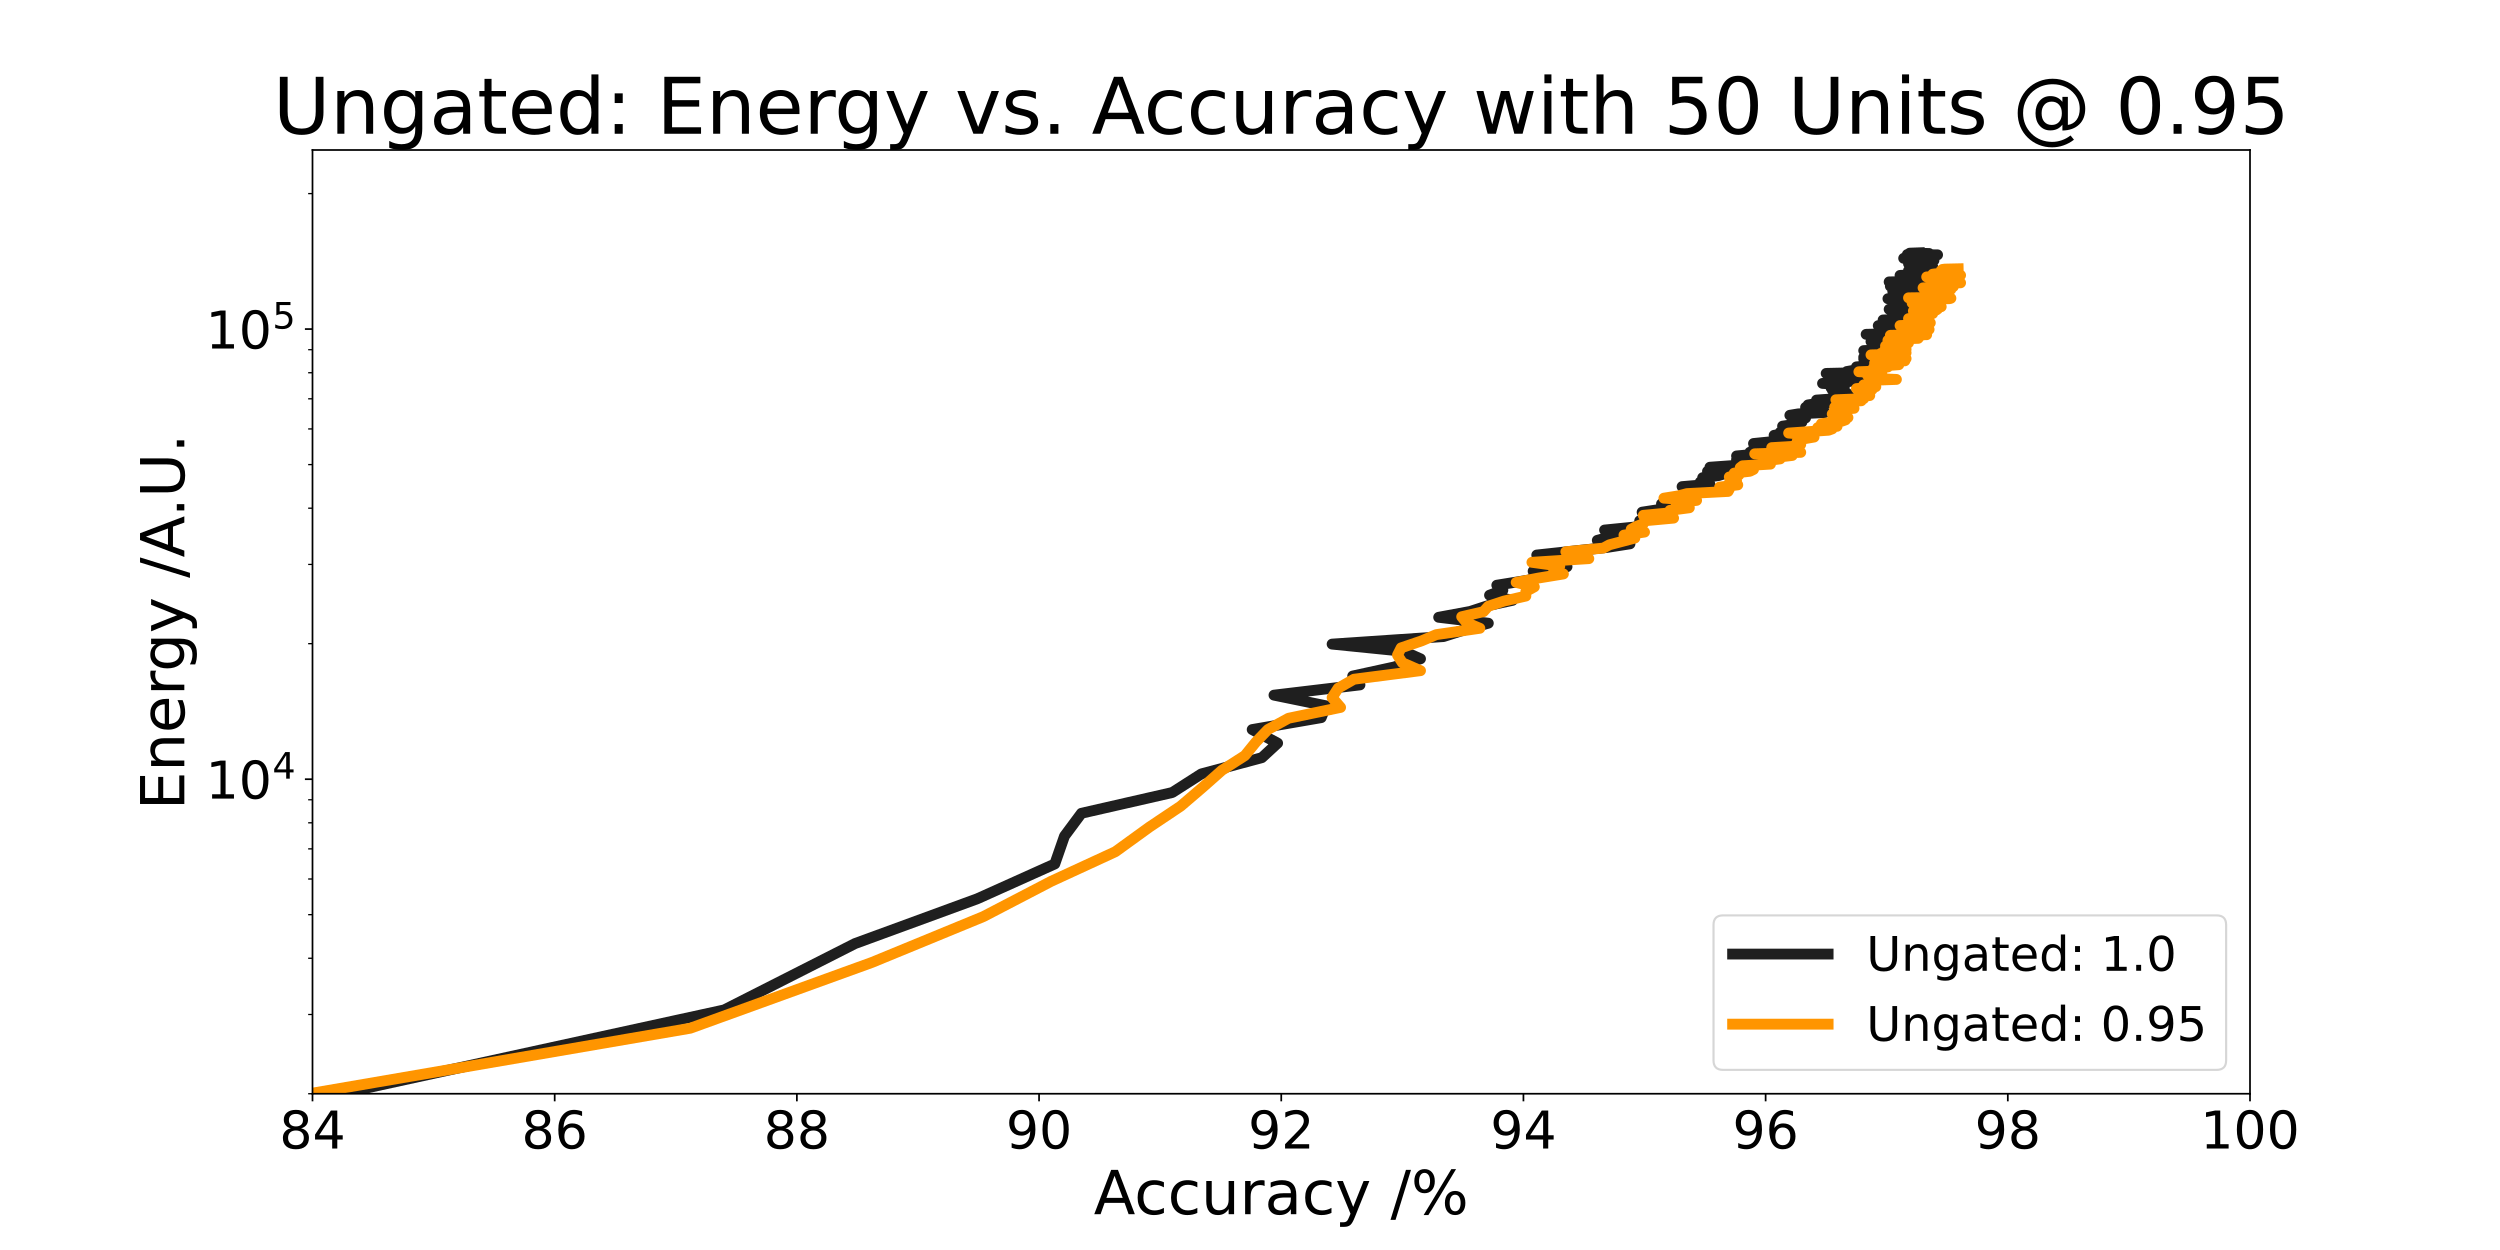 <?xml version="1.0" encoding="utf-8" standalone="no"?>
<!DOCTYPE svg PUBLIC "-//W3C//DTD SVG 1.1//EN"
  "http://www.w3.org/Graphics/SVG/1.1/DTD/svg11.dtd">
<!-- Created with matplotlib (https://matplotlib.org/) -->
<svg height="576pt" version="1.1" viewBox="0 0 1152 576" width="1152pt" xmlns="http://www.w3.org/2000/svg" xmlns:xlink="http://www.w3.org/1999/xlink">
 <defs>
  <style type="text/css">*{stroke-linecap:butt;stroke-linejoin:round;}</style>
 </defs>
 <g id="figure_1">
  <g id="patch_1">
   <path d="M 0 576 
L 1152 576 
L 1152 0 
L 0 0 
z
" style="fill:#ffffff;"/>
  </g>
  <g id="axes_1">
   <g id="patch_2">
    <path d="M 144 504 
L 1036.8 504 
L 1036.8 69.12 
L 144 69.12 
z
" style="fill:#ffffff;"/>
   </g>
   <g id="matplotlib.axis_1">
    <g id="xtick_1">
     <g id="line2d_1">
      <defs>
       <path d="M 0 0 
L 0 3.5 
" id="m93491f1453" style="stroke:#000000;stroke-width:0.8;"/>
      </defs>
      <g>
       <use style="stroke:#000000;stroke-width:0.8;" x="144" xlink:href="#m93491f1453" y="504"/>
      </g>
     </g>
     <g id="text_1">
      <!-- 84 -->
      <g transform="translate(128.73 529.236)scale(0.24 -0.24)">
       <defs>
        <path d="M 31.781 34.625 
Q 24.75 34.625 20.719 30.859 
Q 16.703 27.094 16.703 20.516 
Q 16.703 13.922 20.719 10.156 
Q 24.75 6.391 31.781 6.391 
Q 38.812 6.391 42.859 10.172 
Q 46.922 13.969 46.922 20.516 
Q 46.922 27.094 42.891 30.859 
Q 38.875 34.625 31.781 34.625 
z
M 21.922 38.812 
Q 15.578 40.375 12.031 44.719 
Q 8.5 49.078 8.5 55.328 
Q 8.5 64.062 14.719 69.141 
Q 20.953 74.219 31.781 74.219 
Q 42.672 74.219 48.875 69.141 
Q 55.078 64.062 55.078 55.328 
Q 55.078 49.078 51.531 44.719 
Q 48 40.375 41.703 38.812 
Q 48.828 37.156 52.797 32.312 
Q 56.781 27.484 56.781 20.516 
Q 56.781 9.906 50.312 4.234 
Q 43.844 -1.422 31.781 -1.422 
Q 19.734 -1.422 13.25 4.234 
Q 6.781 9.906 6.781 20.516 
Q 6.781 27.484 10.781 32.312 
Q 14.797 37.156 21.922 38.812 
z
M 18.312 54.391 
Q 18.312 48.734 21.844 45.562 
Q 25.391 42.391 31.781 42.391 
Q 38.141 42.391 41.719 45.562 
Q 45.312 48.734 45.312 54.391 
Q 45.312 60.062 41.719 63.234 
Q 38.141 66.406 31.781 66.406 
Q 25.391 66.406 21.844 63.234 
Q 18.312 60.062 18.312 54.391 
z
" id="DejaVuSans-56"/>
        <path d="M 37.797 64.312 
L 12.891 25.391 
L 37.797 25.391 
z
M 35.203 72.906 
L 47.609 72.906 
L 47.609 25.391 
L 58.016 25.391 
L 58.016 17.188 
L 47.609 17.188 
L 47.609 0 
L 37.797 0 
L 37.797 17.188 
L 4.891 17.188 
L 4.891 26.703 
z
" id="DejaVuSans-52"/>
       </defs>
       <use xlink:href="#DejaVuSans-56"/>
       <use x="63.623" xlink:href="#DejaVuSans-52"/>
      </g>
     </g>
    </g>
    <g id="xtick_2">
     <g id="line2d_2">
      <g>
       <use style="stroke:#000000;stroke-width:0.8;" x="255.6" xlink:href="#m93491f1453" y="504"/>
      </g>
     </g>
     <g id="text_2">
      <!-- 86 -->
      <g transform="translate(240.33 529.236)scale(0.24 -0.24)">
       <defs>
        <path d="M 33.016 40.375 
Q 26.375 40.375 22.484 35.828 
Q 18.609 31.297 18.609 23.391 
Q 18.609 15.531 22.484 10.953 
Q 26.375 6.391 33.016 6.391 
Q 39.656 6.391 43.531 10.953 
Q 47.406 15.531 47.406 23.391 
Q 47.406 31.297 43.531 35.828 
Q 39.656 40.375 33.016 40.375 
z
M 52.594 71.297 
L 52.594 62.312 
Q 48.875 64.062 45.094 64.984 
Q 41.312 65.922 37.594 65.922 
Q 27.828 65.922 22.672 59.328 
Q 17.531 52.734 16.797 39.406 
Q 19.672 43.656 24.016 45.922 
Q 28.375 48.188 33.594 48.188 
Q 44.578 48.188 50.953 41.516 
Q 57.328 34.859 57.328 23.391 
Q 57.328 12.156 50.688 5.359 
Q 44.047 -1.422 33.016 -1.422 
Q 20.359 -1.422 13.672 8.266 
Q 6.984 17.969 6.984 36.375 
Q 6.984 53.656 15.188 63.938 
Q 23.391 74.219 37.203 74.219 
Q 40.922 74.219 44.703 73.484 
Q 48.484 72.75 52.594 71.297 
z
" id="DejaVuSans-54"/>
       </defs>
       <use xlink:href="#DejaVuSans-56"/>
       <use x="63.623" xlink:href="#DejaVuSans-54"/>
      </g>
     </g>
    </g>
    <g id="xtick_3">
     <g id="line2d_3">
      <g>
       <use style="stroke:#000000;stroke-width:0.8;" x="367.2" xlink:href="#m93491f1453" y="504"/>
      </g>
     </g>
     <g id="text_3">
      <!-- 88 -->
      <g transform="translate(351.93 529.236)scale(0.24 -0.24)">
       <use xlink:href="#DejaVuSans-56"/>
       <use x="63.623" xlink:href="#DejaVuSans-56"/>
      </g>
     </g>
    </g>
    <g id="xtick_4">
     <g id="line2d_4">
      <g>
       <use style="stroke:#000000;stroke-width:0.8;" x="478.8" xlink:href="#m93491f1453" y="504"/>
      </g>
     </g>
     <g id="text_4">
      <!-- 90 -->
      <g transform="translate(463.53 529.236)scale(0.24 -0.24)">
       <defs>
        <path d="M 10.984 1.516 
L 10.984 10.5 
Q 14.703 8.734 18.5 7.812 
Q 22.312 6.891 25.984 6.891 
Q 35.75 6.891 40.891 13.453 
Q 46.047 20.016 46.781 33.406 
Q 43.953 29.203 39.594 26.953 
Q 35.25 24.703 29.984 24.703 
Q 19.047 24.703 12.672 31.312 
Q 6.297 37.938 6.297 49.422 
Q 6.297 60.641 12.938 67.422 
Q 19.578 74.219 30.609 74.219 
Q 43.266 74.219 49.922 64.516 
Q 56.594 54.828 56.594 36.375 
Q 56.594 19.141 48.406 8.859 
Q 40.234 -1.422 26.422 -1.422 
Q 22.703 -1.422 18.891 -0.688 
Q 15.094 0.047 10.984 1.516 
z
M 30.609 32.422 
Q 37.25 32.422 41.125 36.953 
Q 45.016 41.5 45.016 49.422 
Q 45.016 57.281 41.125 61.844 
Q 37.25 66.406 30.609 66.406 
Q 23.969 66.406 20.094 61.844 
Q 16.219 57.281 16.219 49.422 
Q 16.219 41.5 20.094 36.953 
Q 23.969 32.422 30.609 32.422 
z
" id="DejaVuSans-57"/>
        <path d="M 31.781 66.406 
Q 24.172 66.406 20.328 58.906 
Q 16.5 51.422 16.5 36.375 
Q 16.5 21.391 20.328 13.891 
Q 24.172 6.391 31.781 6.391 
Q 39.453 6.391 43.281 13.891 
Q 47.125 21.391 47.125 36.375 
Q 47.125 51.422 43.281 58.906 
Q 39.453 66.406 31.781 66.406 
z
M 31.781 74.219 
Q 44.047 74.219 50.516 64.516 
Q 56.984 54.828 56.984 36.375 
Q 56.984 17.969 50.516 8.266 
Q 44.047 -1.422 31.781 -1.422 
Q 19.531 -1.422 13.062 8.266 
Q 6.594 17.969 6.594 36.375 
Q 6.594 54.828 13.062 64.516 
Q 19.531 74.219 31.781 74.219 
z
" id="DejaVuSans-48"/>
       </defs>
       <use xlink:href="#DejaVuSans-57"/>
       <use x="63.623" xlink:href="#DejaVuSans-48"/>
      </g>
     </g>
    </g>
    <g id="xtick_5">
     <g id="line2d_5">
      <g>
       <use style="stroke:#000000;stroke-width:0.8;" x="590.4" xlink:href="#m93491f1453" y="504"/>
      </g>
     </g>
     <g id="text_5">
      <!-- 92 -->
      <g transform="translate(575.13 529.236)scale(0.24 -0.24)">
       <defs>
        <path d="M 19.188 8.297 
L 53.609 8.297 
L 53.609 0 
L 7.328 0 
L 7.328 8.297 
Q 12.938 14.109 22.625 23.891 
Q 32.328 33.688 34.812 36.531 
Q 39.547 41.844 41.422 45.531 
Q 43.312 49.219 43.312 52.781 
Q 43.312 58.594 39.234 62.25 
Q 35.156 65.922 28.609 65.922 
Q 23.969 65.922 18.812 64.312 
Q 13.672 62.703 7.812 59.422 
L 7.812 69.391 
Q 13.766 71.781 18.938 73 
Q 24.125 74.219 28.422 74.219 
Q 39.75 74.219 46.484 68.547 
Q 53.219 62.891 53.219 53.422 
Q 53.219 48.922 51.531 44.891 
Q 49.859 40.875 45.406 35.406 
Q 44.188 33.984 37.641 27.219 
Q 31.109 20.453 19.188 8.297 
z
" id="DejaVuSans-50"/>
       </defs>
       <use xlink:href="#DejaVuSans-57"/>
       <use x="63.623" xlink:href="#DejaVuSans-50"/>
      </g>
     </g>
    </g>
    <g id="xtick_6">
     <g id="line2d_6">
      <g>
       <use style="stroke:#000000;stroke-width:0.8;" x="702" xlink:href="#m93491f1453" y="504"/>
      </g>
     </g>
     <g id="text_6">
      <!-- 94 -->
      <g transform="translate(686.73 529.236)scale(0.24 -0.24)">
       <use xlink:href="#DejaVuSans-57"/>
       <use x="63.623" xlink:href="#DejaVuSans-52"/>
      </g>
     </g>
    </g>
    <g id="xtick_7">
     <g id="line2d_7">
      <g>
       <use style="stroke:#000000;stroke-width:0.8;" x="813.6" xlink:href="#m93491f1453" y="504"/>
      </g>
     </g>
     <g id="text_7">
      <!-- 96 -->
      <g transform="translate(798.33 529.236)scale(0.24 -0.24)">
       <use xlink:href="#DejaVuSans-57"/>
       <use x="63.623" xlink:href="#DejaVuSans-54"/>
      </g>
     </g>
    </g>
    <g id="xtick_8">
     <g id="line2d_8">
      <g>
       <use style="stroke:#000000;stroke-width:0.8;" x="925.2" xlink:href="#m93491f1453" y="504"/>
      </g>
     </g>
     <g id="text_8">
      <!-- 98 -->
      <g transform="translate(909.93 529.236)scale(0.24 -0.24)">
       <use xlink:href="#DejaVuSans-57"/>
       <use x="63.623" xlink:href="#DejaVuSans-56"/>
      </g>
     </g>
    </g>
    <g id="xtick_9">
     <g id="line2d_9">
      <g>
       <use style="stroke:#000000;stroke-width:0.8;" x="1036.8" xlink:href="#m93491f1453" y="504"/>
      </g>
     </g>
     <g id="text_9">
      <!-- 100 -->
      <g transform="translate(1013.895 529.236)scale(0.24 -0.24)">
       <defs>
        <path d="M 12.406 8.297 
L 28.516 8.297 
L 28.516 63.922 
L 10.984 60.406 
L 10.984 69.391 
L 28.422 72.906 
L 38.281 72.906 
L 38.281 8.297 
L 54.391 8.297 
L 54.391 0 
L 12.406 0 
z
" id="DejaVuSans-49"/>
       </defs>
       <use xlink:href="#DejaVuSans-49"/>
       <use x="63.623" xlink:href="#DejaVuSans-48"/>
       <use x="127.246" xlink:href="#DejaVuSans-48"/>
      </g>
     </g>
    </g>
    <g id="text_10">
     <!-- Accuracy /% -->
     <g transform="translate(504.013 559.503)scale(0.28 -0.28)">
      <defs>
       <path d="M 34.188 63.188 
L 20.797 26.906 
L 47.609 26.906 
z
M 28.609 72.906 
L 39.797 72.906 
L 67.578 0 
L 57.328 0 
L 50.688 18.703 
L 17.828 18.703 
L 11.188 0 
L 0.781 0 
z
" id="DejaVuSans-65"/>
       <path d="M 48.781 52.594 
L 48.781 44.188 
Q 44.969 46.297 41.141 47.344 
Q 37.312 48.391 33.406 48.391 
Q 24.656 48.391 19.812 42.844 
Q 14.984 37.312 14.984 27.297 
Q 14.984 17.281 19.812 11.734 
Q 24.656 6.203 33.406 6.203 
Q 37.312 6.203 41.141 7.25 
Q 44.969 8.297 48.781 10.406 
L 48.781 2.094 
Q 45.016 0.344 40.984 -0.531 
Q 36.969 -1.422 32.422 -1.422 
Q 20.062 -1.422 12.781 6.344 
Q 5.516 14.109 5.516 27.297 
Q 5.516 40.672 12.859 48.328 
Q 20.219 56 33.016 56 
Q 37.156 56 41.109 55.141 
Q 45.062 54.297 48.781 52.594 
z
" id="DejaVuSans-99"/>
       <path d="M 8.5 21.578 
L 8.5 54.688 
L 17.484 54.688 
L 17.484 21.922 
Q 17.484 14.156 20.5 10.266 
Q 23.531 6.391 29.594 6.391 
Q 36.859 6.391 41.078 11.031 
Q 45.312 15.672 45.312 23.688 
L 45.312 54.688 
L 54.297 54.688 
L 54.297 0 
L 45.312 0 
L 45.312 8.406 
Q 42.047 3.422 37.719 1 
Q 33.406 -1.422 27.688 -1.422 
Q 18.266 -1.422 13.375 4.438 
Q 8.5 10.297 8.5 21.578 
z
M 31.109 56 
z
" id="DejaVuSans-117"/>
       <path d="M 41.109 46.297 
Q 39.594 47.172 37.812 47.578 
Q 36.031 48 33.891 48 
Q 26.266 48 22.188 43.047 
Q 18.109 38.094 18.109 28.812 
L 18.109 0 
L 9.078 0 
L 9.078 54.688 
L 18.109 54.688 
L 18.109 46.188 
Q 20.953 51.172 25.484 53.578 
Q 30.031 56 36.531 56 
Q 37.453 56 38.578 55.875 
Q 39.703 55.766 41.062 55.516 
z
" id="DejaVuSans-114"/>
       <path d="M 34.281 27.484 
Q 23.391 27.484 19.188 25 
Q 14.984 22.516 14.984 16.5 
Q 14.984 11.719 18.141 8.906 
Q 21.297 6.109 26.703 6.109 
Q 34.188 6.109 38.703 11.406 
Q 43.219 16.703 43.219 25.484 
L 43.219 27.484 
z
M 52.203 31.203 
L 52.203 0 
L 43.219 0 
L 43.219 8.297 
Q 40.141 3.328 35.547 0.953 
Q 30.953 -1.422 24.312 -1.422 
Q 15.922 -1.422 10.953 3.297 
Q 6 8.016 6 15.922 
Q 6 25.141 12.172 29.828 
Q 18.359 34.516 30.609 34.516 
L 43.219 34.516 
L 43.219 35.406 
Q 43.219 41.609 39.141 45 
Q 35.062 48.391 27.688 48.391 
Q 23 48.391 18.547 47.266 
Q 14.109 46.141 10.016 43.891 
L 10.016 52.203 
Q 14.938 54.109 19.578 55.047 
Q 24.219 56 28.609 56 
Q 40.484 56 46.344 49.844 
Q 52.203 43.703 52.203 31.203 
z
" id="DejaVuSans-97"/>
       <path d="M 32.172 -5.078 
Q 28.375 -14.844 24.75 -17.812 
Q 21.141 -20.797 15.094 -20.797 
L 7.906 -20.797 
L 7.906 -13.281 
L 13.188 -13.281 
Q 16.891 -13.281 18.938 -11.516 
Q 21 -9.766 23.484 -3.219 
L 25.094 0.875 
L 2.984 54.688 
L 12.5 54.688 
L 29.594 11.922 
L 46.688 54.688 
L 56.203 54.688 
z
" id="DejaVuSans-121"/>
       <path id="DejaVuSans-32"/>
       <path d="M 25.391 72.906 
L 33.688 72.906 
L 8.297 -9.281 
L 0 -9.281 
z
" id="DejaVuSans-47"/>
       <path d="M 72.703 32.078 
Q 68.453 32.078 66.031 28.469 
Q 63.625 24.859 63.625 18.406 
Q 63.625 12.062 66.031 8.422 
Q 68.453 4.781 72.703 4.781 
Q 76.859 4.781 79.266 8.422 
Q 81.688 12.062 81.688 18.406 
Q 81.688 24.812 79.266 28.438 
Q 76.859 32.078 72.703 32.078 
z
M 72.703 38.281 
Q 80.422 38.281 84.953 32.906 
Q 89.5 27.547 89.5 18.406 
Q 89.5 9.281 84.938 3.922 
Q 80.375 -1.422 72.703 -1.422 
Q 64.891 -1.422 60.344 3.922 
Q 55.812 9.281 55.812 18.406 
Q 55.812 27.594 60.375 32.938 
Q 64.938 38.281 72.703 38.281 
z
M 22.312 68.016 
Q 18.109 68.016 15.688 64.375 
Q 13.281 60.75 13.281 54.391 
Q 13.281 47.953 15.672 44.328 
Q 18.062 40.719 22.312 40.719 
Q 26.562 40.719 28.969 44.328 
Q 31.391 47.953 31.391 54.391 
Q 31.391 60.688 28.953 64.344 
Q 26.516 68.016 22.312 68.016 
z
M 66.406 74.219 
L 74.219 74.219 
L 28.609 -1.422 
L 20.797 -1.422 
z
M 22.312 74.219 
Q 30.031 74.219 34.609 68.875 
Q 39.203 63.531 39.203 54.391 
Q 39.203 45.172 34.641 39.844 
Q 30.078 34.516 22.312 34.516 
Q 14.547 34.516 10.031 39.859 
Q 5.516 45.219 5.516 54.391 
Q 5.516 63.484 10.047 68.844 
Q 14.594 74.219 22.312 74.219 
z
" id="DejaVuSans-37"/>
      </defs>
      <use xlink:href="#DejaVuSans-65"/>
      <use x="66.658" xlink:href="#DejaVuSans-99"/>
      <use x="121.639" xlink:href="#DejaVuSans-99"/>
      <use x="176.619" xlink:href="#DejaVuSans-117"/>
      <use x="239.998" xlink:href="#DejaVuSans-114"/>
      <use x="281.111" xlink:href="#DejaVuSans-97"/>
      <use x="342.391" xlink:href="#DejaVuSans-99"/>
      <use x="397.371" xlink:href="#DejaVuSans-121"/>
      <use x="456.551" xlink:href="#DejaVuSans-32"/>
      <use x="488.338" xlink:href="#DejaVuSans-47"/>
      <use x="522.029" xlink:href="#DejaVuSans-37"/>
     </g>
    </g>
   </g>
   <g id="matplotlib.axis_2">
    <g id="ytick_1">
     <g id="line2d_10">
      <defs>
       <path d="M 0 0 
L -3.5 0 
" id="m09e39c5c91" style="stroke:#000000;stroke-width:0.8;"/>
      </defs>
      <g>
       <use style="stroke:#000000;stroke-width:0.8;" x="144" xlink:href="#m09e39c5c91" y="359.04"/>
      </g>
     </g>
     <g id="text_11">
      <!-- $\mathdefault{10^{4}}$ -->
      <g transform="translate(94.76 368.158)scale(0.24 -0.24)">
       <use transform="translate(0 0.684)" xlink:href="#DejaVuSans-49"/>
       <use transform="translate(63.623 0.684)" xlink:href="#DejaVuSans-48"/>
       <use transform="translate(128.203 38.966)scale(0.7)" xlink:href="#DejaVuSans-52"/>
      </g>
     </g>
    </g>
    <g id="ytick_2">
     <g id="line2d_11">
      <g>
       <use style="stroke:#000000;stroke-width:0.8;" x="144" xlink:href="#m09e39c5c91" y="151.649"/>
      </g>
     </g>
     <g id="text_12">
      <!-- $\mathdefault{10^{5}}$ -->
      <g transform="translate(94.76 160.767)scale(0.24 -0.24)">
       <defs>
        <path d="M 10.797 72.906 
L 49.516 72.906 
L 49.516 64.594 
L 19.828 64.594 
L 19.828 46.734 
Q 21.969 47.469 24.109 47.828 
Q 26.266 48.188 28.422 48.188 
Q 40.625 48.188 47.75 41.5 
Q 54.891 34.812 54.891 23.391 
Q 54.891 11.625 47.562 5.094 
Q 40.234 -1.422 26.906 -1.422 
Q 22.312 -1.422 17.547 -0.641 
Q 12.797 0.141 7.719 1.703 
L 7.719 11.625 
Q 12.109 9.234 16.797 8.062 
Q 21.484 6.891 26.703 6.891 
Q 35.156 6.891 40.078 11.328 
Q 45.016 15.766 45.016 23.391 
Q 45.016 31 40.078 35.438 
Q 35.156 39.891 26.703 39.891 
Q 22.75 39.891 18.812 39.016 
Q 14.891 38.141 10.797 36.281 
z
" id="DejaVuSans-53"/>
       </defs>
       <use transform="translate(0 0.684)" xlink:href="#DejaVuSans-49"/>
       <use transform="translate(63.623 0.684)" xlink:href="#DejaVuSans-48"/>
       <use transform="translate(128.203 38.966)scale(0.7)" xlink:href="#DejaVuSans-53"/>
      </g>
     </g>
    </g>
    <g id="ytick_3">
     <g id="line2d_12">
      <defs>
       <path d="M 0 0 
L -2 0 
" id="m67213aab64" style="stroke:#000000;stroke-width:0.6;"/>
      </defs>
      <g>
       <use style="stroke:#000000;stroke-width:0.6;" x="144" xlink:href="#m67213aab64" y="504"/>
      </g>
     </g>
    </g>
    <g id="ytick_4">
     <g id="line2d_13">
      <g>
       <use style="stroke:#000000;stroke-width:0.6;" x="144" xlink:href="#m67213aab64" y="467.48"/>
      </g>
     </g>
    </g>
    <g id="ytick_5">
     <g id="line2d_14">
      <g>
       <use style="stroke:#000000;stroke-width:0.6;" x="144" xlink:href="#m67213aab64" y="441.569"/>
      </g>
     </g>
    </g>
    <g id="ytick_6">
     <g id="line2d_15">
      <g>
       <use style="stroke:#000000;stroke-width:0.6;" x="144" xlink:href="#m67213aab64" y="421.471"/>
      </g>
     </g>
    </g>
    <g id="ytick_7">
     <g id="line2d_16">
      <g>
       <use style="stroke:#000000;stroke-width:0.6;" x="144" xlink:href="#m67213aab64" y="405.049"/>
      </g>
     </g>
    </g>
    <g id="ytick_8">
     <g id="line2d_17">
      <g>
       <use style="stroke:#000000;stroke-width:0.6;" x="144" xlink:href="#m67213aab64" y="391.165"/>
      </g>
     </g>
    </g>
    <g id="ytick_9">
     <g id="line2d_18">
      <g>
       <use style="stroke:#000000;stroke-width:0.6;" x="144" xlink:href="#m67213aab64" y="379.138"/>
      </g>
     </g>
    </g>
    <g id="ytick_10">
     <g id="line2d_19">
      <g>
       <use style="stroke:#000000;stroke-width:0.6;" x="144" xlink:href="#m67213aab64" y="368.53"/>
      </g>
     </g>
    </g>
    <g id="ytick_11">
     <g id="line2d_20">
      <g>
       <use style="stroke:#000000;stroke-width:0.6;" x="144" xlink:href="#m67213aab64" y="296.609"/>
      </g>
     </g>
    </g>
    <g id="ytick_12">
     <g id="line2d_21">
      <g>
       <use style="stroke:#000000;stroke-width:0.6;" x="144" xlink:href="#m67213aab64" y="260.089"/>
      </g>
     </g>
    </g>
    <g id="ytick_13">
     <g id="line2d_22">
      <g>
       <use style="stroke:#000000;stroke-width:0.6;" x="144" xlink:href="#m67213aab64" y="234.178"/>
      </g>
     </g>
    </g>
    <g id="ytick_14">
     <g id="line2d_23">
      <g>
       <use style="stroke:#000000;stroke-width:0.6;" x="144" xlink:href="#m67213aab64" y="214.08"/>
      </g>
     </g>
    </g>
    <g id="ytick_15">
     <g id="line2d_24">
      <g>
       <use style="stroke:#000000;stroke-width:0.6;" x="144" xlink:href="#m67213aab64" y="197.659"/>
      </g>
     </g>
    </g>
    <g id="ytick_16">
     <g id="line2d_25">
      <g>
       <use style="stroke:#000000;stroke-width:0.6;" x="144" xlink:href="#m67213aab64" y="183.774"/>
      </g>
     </g>
    </g>
    <g id="ytick_17">
     <g id="line2d_26">
      <g>
       <use style="stroke:#000000;stroke-width:0.6;" x="144" xlink:href="#m67213aab64" y="171.747"/>
      </g>
     </g>
    </g>
    <g id="ytick_18">
     <g id="line2d_27">
      <g>
       <use style="stroke:#000000;stroke-width:0.6;" x="144" xlink:href="#m67213aab64" y="161.139"/>
      </g>
     </g>
    </g>
    <g id="ytick_19">
     <g id="line2d_28">
      <g>
       <use style="stroke:#000000;stroke-width:0.6;" x="144" xlink:href="#m67213aab64" y="89.218"/>
      </g>
     </g>
    </g>
    <g id="text_13">
     <!-- Energy /A.U. -->
     <g transform="translate(84.937 373.22)rotate(-90)scale(0.28 -0.28)">
      <defs>
       <path d="M 9.812 72.906 
L 55.906 72.906 
L 55.906 64.594 
L 19.672 64.594 
L 19.672 43.016 
L 54.391 43.016 
L 54.391 34.719 
L 19.672 34.719 
L 19.672 8.297 
L 56.781 8.297 
L 56.781 0 
L 9.812 0 
z
" id="DejaVuSans-69"/>
       <path d="M 54.891 33.016 
L 54.891 0 
L 45.906 0 
L 45.906 32.719 
Q 45.906 40.484 42.875 44.328 
Q 39.844 48.188 33.797 48.188 
Q 26.516 48.188 22.312 43.547 
Q 18.109 38.922 18.109 30.906 
L 18.109 0 
L 9.078 0 
L 9.078 54.688 
L 18.109 54.688 
L 18.109 46.188 
Q 21.344 51.125 25.703 53.562 
Q 30.078 56 35.797 56 
Q 45.219 56 50.047 50.172 
Q 54.891 44.344 54.891 33.016 
z
" id="DejaVuSans-110"/>
       <path d="M 56.203 29.594 
L 56.203 25.203 
L 14.891 25.203 
Q 15.484 15.922 20.484 11.062 
Q 25.484 6.203 34.422 6.203 
Q 39.594 6.203 44.453 7.469 
Q 49.312 8.734 54.109 11.281 
L 54.109 2.781 
Q 49.266 0.734 44.188 -0.344 
Q 39.109 -1.422 33.891 -1.422 
Q 20.797 -1.422 13.156 6.188 
Q 5.516 13.812 5.516 26.812 
Q 5.516 40.234 12.766 48.109 
Q 20.016 56 32.328 56 
Q 43.359 56 49.781 48.891 
Q 56.203 41.797 56.203 29.594 
z
M 47.219 32.234 
Q 47.125 39.594 43.094 43.984 
Q 39.062 48.391 32.422 48.391 
Q 24.906 48.391 20.391 44.141 
Q 15.875 39.891 15.188 32.172 
z
" id="DejaVuSans-101"/>
       <path d="M 45.406 27.984 
Q 45.406 37.75 41.375 43.109 
Q 37.359 48.484 30.078 48.484 
Q 22.859 48.484 18.828 43.109 
Q 14.797 37.75 14.797 27.984 
Q 14.797 18.266 18.828 12.891 
Q 22.859 7.516 30.078 7.516 
Q 37.359 7.516 41.375 12.891 
Q 45.406 18.266 45.406 27.984 
z
M 54.391 6.781 
Q 54.391 -7.172 48.188 -13.984 
Q 42 -20.797 29.203 -20.797 
Q 24.469 -20.797 20.266 -20.094 
Q 16.062 -19.391 12.109 -17.922 
L 12.109 -9.188 
Q 16.062 -11.328 19.922 -12.344 
Q 23.781 -13.375 27.781 -13.375 
Q 36.625 -13.375 41.016 -8.766 
Q 45.406 -4.156 45.406 5.172 
L 45.406 9.625 
Q 42.625 4.781 38.281 2.391 
Q 33.938 0 27.875 0 
Q 17.828 0 11.672 7.656 
Q 5.516 15.328 5.516 27.984 
Q 5.516 40.672 11.672 48.328 
Q 17.828 56 27.875 56 
Q 33.938 56 38.281 53.609 
Q 42.625 51.219 45.406 46.391 
L 45.406 54.688 
L 54.391 54.688 
z
" id="DejaVuSans-103"/>
       <path d="M 10.688 12.406 
L 21 12.406 
L 21 0 
L 10.688 0 
z
" id="DejaVuSans-46"/>
       <path d="M 8.688 72.906 
L 18.609 72.906 
L 18.609 28.609 
Q 18.609 16.891 22.844 11.734 
Q 27.094 6.594 36.625 6.594 
Q 46.094 6.594 50.344 11.734 
Q 54.594 16.891 54.594 28.609 
L 54.594 72.906 
L 64.5 72.906 
L 64.5 27.391 
Q 64.5 13.141 57.438 5.859 
Q 50.391 -1.422 36.625 -1.422 
Q 22.797 -1.422 15.734 5.859 
Q 8.688 13.141 8.688 27.391 
z
" id="DejaVuSans-85"/>
      </defs>
      <use xlink:href="#DejaVuSans-69"/>
      <use x="63.184" xlink:href="#DejaVuSans-110"/>
      <use x="126.562" xlink:href="#DejaVuSans-101"/>
      <use x="188.086" xlink:href="#DejaVuSans-114"/>
      <use x="227.449" xlink:href="#DejaVuSans-103"/>
      <use x="290.926" xlink:href="#DejaVuSans-121"/>
      <use x="350.105" xlink:href="#DejaVuSans-32"/>
      <use x="381.893" xlink:href="#DejaVuSans-47"/>
      <use x="415.584" xlink:href="#DejaVuSans-65"/>
      <use x="482.242" xlink:href="#DejaVuSans-46"/>
      <use x="514.029" xlink:href="#DejaVuSans-85"/>
      <use x="587.223" xlink:href="#DejaVuSans-46"/>
     </g>
    </g>
   </g>
   <g id="line2d_29">
    <path clip-path="url(#pb0bb1435c3)" d="M 82.62 520.198 
L 333.72 465.364 
L 393.984 434.798 
L 450.342 414.152 
L 486.054 398.1 
L 490.518 385.276 
L 498.33 374.757 
L 540.18 365.191 
L 553.572 356.62 
L 581.472 349.131 
L 588.726 342.441 
L 577.008 336.184 
L 608.814 330.693 
L 611.046 325.233 
L 587.052 320.323 
L 626.67 315.601 
L 623.322 311.511 
L 642.294 307.374 
L 654.57 303.582 
L 646.758 300.122 
L 613.836 296.805 
L 665.172 293.334 
L 675.216 290.121 
L 685.818 287.178 
L 662.94 284.443 
L 677.448 281.752 
L 685.818 279.02 
L 696.978 276.643 
L 686.376 274.263 
L 692.514 271.965 
L 689.724 269.665 
L 704.232 267.331 
L 711.486 265.233 
L 706.464 263.207 
L 722.088 261.141 
L 716.508 259.326 
L 722.088 257.48 
L 708.138 255.759 
L 740.502 252.257 
L 751.104 250.598 
L 736.038 248.985 
L 742.176 247.317 
L 749.988 245.742 
L 739.386 244.24 
L 753.336 242.845 
L 756.684 241.392 
L 755.568 239.978 
L 763.938 238.645 
L 763.38 237.295 
L 756.684 236 
L 765.612 234.626 
L 772.308 233.392 
L 765.612 232.193 
L 767.286 231 
L 778.446 229.924 
L 774.54 228.683 
L 778.446 227.532 
L 782.91 226.363 
L 789.048 225.261 
L 775.098 224.233 
L 787.932 223.152 
L 783.468 222.119 
L 785.142 221.108 
L 784.584 220.115 
L 791.838 219.164 
L 795.186 218.137 
L 786.816 217.173 
L 790.164 216.242 
L 787.932 215.29 
L 800.766 214.372 
L 805.23 213.452 
L 800.208 212.561 
L 800.208 211.725 
L 809.136 210.868 
L 800.208 210.098 
L 809.136 209.27 
L 806.346 208.385 
L 815.274 207.576 
L 808.02 206.789 
L 813.6 205.954 
L 816.39 205.148 
L 808.02 204.368 
L 815.832 203.584 
L 819.738 202.834 
L 818.622 202.075 
L 824.202 201.319 
L 817.506 200.589 
L 821.412 199.888 
L 820.296 199.188 
L 824.202 198.489 
L 823.086 197.758 
L 824.76 197.039 
L 821.412 196.366 
L 825.876 195.709 
L 830.34 194.517 
L 829.782 193.906 
L 828.666 193.282 
L 832.014 192.606 
L 830.34 191.963 
L 824.76 191.355 
L 828.666 190.715 
L 840.942 190.101 
L 835.362 189.494 
L 833.688 188.894 
L 838.71 188.305 
L 832.014 187.704 
L 839.826 187.111 
L 833.13 186.584 
L 836.478 186.046 
L 846.522 185.468 
L 839.268 184.923 
L 837.036 184.347 
L 852.66 183.23 
L 845.964 182.729 
L 850.986 182.148 
L 851.544 181.633 
L 850.986 181.121 
L 845.964 180.625 
L 849.87 180.114 
L 844.29 179.648 
L 844.29 179.148 
L 843.732 178.68 
L 849.87 178.188 
L 847.638 177.701 
L 848.196 177.201 
L 839.826 176.676 
L 848.196 176.173 
L 853.218 175.688 
L 853.776 175.22 
L 852.102 174.784 
L 857.124 174.305 
L 850.986 173.406 
L 846.522 172.966 
L 856.008 172.524 
L 841.5 172.069 
L 859.356 171.652 
L 850.986 171.202 
L 856.008 170.299 
L 864.936 169.86 
L 861.588 169.447 
L 855.45 169.047 
L 861.03 168.606 
L 861.588 168.214 
L 861.588 167.784 
L 858.798 167.362 
L 866.052 166.929 
L 864.936 166.557 
L 862.704 166.162 
L 871.074 165.762 
L 858.798 165.358 
L 862.146 164.957 
L 858.798 164.584 
L 861.588 164.182 
L 867.168 163.78 
L 867.168 163.39 
L 866.052 163.048 
L 866.052 162.691 
L 862.146 162.314 
L 866.052 161.925 
L 858.798 161.558 
L 867.726 161.171 
L 864.936 160.813 
L 872.19 160.461 
L 873.864 160.117 
L 867.168 159.782 
L 870.516 159.434 
L 865.494 159.069 
L 872.748 158.747 
L 873.306 158.39 
L 871.074 158.053 
L 872.19 157.694 
L 862.146 157.371 
L 867.168 157.019 
L 869.958 156.655 
L 871.632 156.307 
L 874.98 155.997 
L 869.4 155.664 
L 873.864 155.341 
L 872.19 154.997 
L 876.096 154.7 
L 872.19 154.387 
L 859.914 154.056 
L 873.306 153.719 
L 870.516 153.39 
L 871.632 153.087 
L 872.19 152.779 
L 867.168 152.441 
L 882.792 152.149 
L 872.748 151.837 
L 874.422 151.539 
L 874.422 151.247 
L 872.19 150.934 
L 867.168 150.625 
L 872.19 150.342 
L 865.494 150.052 
L 874.98 149.731 
L 877.212 149.425 
L 868.284 149.128 
L 877.77 148.538 
L 872.748 148.272 
L 873.306 148.014 
L 876.096 147.704 
L 867.726 147.436 
L 878.886 147.173 
L 872.748 146.897 
L 873.864 146.603 
L 877.212 146.32 
L 877.212 146.057 
L 876.096 145.744 
L 877.77 145.457 
L 883.908 145.168 
L 881.118 144.891 
L 881.118 144.624 
L 880.56 144.369 
L 873.306 144.115 
L 880.56 143.838 
L 877.212 143.589 
L 877.77 143.332 
L 885.024 143.069 
L 880.56 142.786 
L 870.516 142.531 
L 874.98 142.288 
L 872.748 142.056 
L 874.422 141.812 
L 887.256 141.312 
L 877.212 141.088 
L 881.118 140.843 
L 881.118 140.594 
L 876.654 140.351 
L 885.024 139.812 
L 874.98 139.557 
L 885.582 139.062 
L 880.56 138.813 
L 882.792 138.589 
L 873.864 138.352 
L 884.466 138.12 
L 869.958 137.638 
L 885.582 137.416 
L 877.77 137.177 
L 878.328 136.944 
L 874.98 136.727 
L 885.024 136.479 
L 877.77 136.053 
L 876.654 135.843 
L 880.002 135.616 
L 878.886 135.379 
L 877.212 135.158 
L 878.886 134.939 
L 878.886 134.716 
L 878.328 134.481 
L 872.19 134.243 
L 875.538 134.012 
L 885.582 133.803 
L 876.654 133.598 
L 888.93 133.388 
L 884.466 133.169 
L 884.466 132.951 
L 885.024 132.719 
L 879.444 132.516 
L 883.908 132.312 
L 879.444 132.118 
L 871.074 131.891 
L 885.024 131.677 
L 881.676 131.47 
L 890.046 131.263 
L 879.444 131.084 
L 877.77 130.886 
L 886.14 130.315 
L 880.002 130.094 
L 870.516 129.893 
L 888.372 129.686 
L 886.698 129.464 
L 888.93 129.26 
L 878.328 128.831 
L 890.046 128.643 
L 888.93 128.451 
L 885.582 128.244 
L 888.93 128.055 
L 884.466 127.657 
L 889.488 127.46 
L 881.676 127.103 
L 875.538 126.901 
L 883.35 126.52 
L 884.466 126.347 
L 880.56 126.164 
L 886.14 125.989 
L 885.024 125.789 
L 889.488 125.599 
L 889.488 125.406 
L 883.908 125.23 
L 892.278 125.032 
L 890.046 124.844 
L 879.444 124.668 
L 891.162 124.129 
L 885.024 123.954 
L 883.908 123.613 
L 889.488 123.275 
L 886.14 123.103 
L 890.604 122.92 
L 887.256 122.749 
L 887.256 122.574 
L 888.372 122.372 
L 881.676 122.198 
L 886.698 121.873 
L 880.56 121.704 
L 879.444 121.532 
L 883.35 121.208 
L 883.908 121.041 
L 880.002 120.86 
L 881.676 120.683 
L 890.046 120.334 
L 883.908 120.159 
L 891.162 120.001 
L 891.162 119.846 
L 881.118 119.548 
L 887.814 119.378 
L 888.93 119.216 
L 877.212 119.024 
L 882.234 118.86 
L 880.002 118.71 
L 886.698 118.543 
L 883.908 118.363 
L 890.046 118.216 
L 890.046 118.051 
L 890.604 117.88 
L 883.908 117.587 
L 892.836 117.431 
L 878.886 117.271 
L 888.93 117.123 
L 885.024 116.974 
L 888.93 116.808 
L 880.002 116.655 
L 884.466 116.492 
L 884.466 116.492 
" style="fill:none;stroke:#1f1f1f;stroke-linecap:square;stroke-width:5;"/>
   </g>
   <g id="line2d_30">
    <path clip-path="url(#pb0bb1435c3)" d="M -1 528.644 
L 318.096 473.805 
L 401.796 443.486 
L 453.132 422.364 
L 484.38 406.104 
L 513.954 392.473 
L 529.578 381.163 
L 544.086 371.448 
L 554.13 362.85 
L 563.058 354.948 
L 573.66 348.171 
L 578.682 341.969 
L 584.262 336.16 
L 593.748 330.972 
L 617.742 325.975 
L 613.836 321.446 
L 616.626 317.117 
L 623.88 312.991 
L 654.57 309.045 
L 646.2 305.389 
L 643.968 301.877 
L 645.642 298.534 
L 655.128 295.292 
L 661.824 292.434 
L 681.912 289.518 
L 675.774 286.912 
L 673.542 284.189 
L 683.586 281.847 
L 685.818 279.358 
L 693.072 276.96 
L 703.116 274.669 
L 703.116 272.537 
L 707.022 270.431 
L 698.652 268.375 
L 708.696 266.405 
L 720.414 264.484 
L 715.95 262.61 
L 718.74 260.862 
L 705.906 259.111 
L 732.132 257.419 
L 725.994 255.824 
L 721.53 254.225 
L 738.828 252.556 
L 741.618 251.039 
L 753.336 247.945 
L 748.314 246.576 
L 757.8 245.188 
L 751.662 243.872 
L 753.894 242.64 
L 757.242 241.327 
L 757.8 239.984 
L 771.192 238.75 
L 757.242 237.461 
L 768.96 236.359 
L 769.518 235.163 
L 778.446 233.982 
L 773.424 232.859 
L 772.308 231.705 
L 781.794 230.58 
L 766.728 229.551 
L 773.424 228.489 
L 777.33 227.455 
L 796.302 226.455 
L 796.86 225.437 
L 792.396 224.44 
L 800.766 223.435 
L 796.86 222.497 
L 800.208 221.607 
L 796.86 219.78 
L 801.324 218.848 
L 799.092 218.013 
L 806.346 217.167 
L 808.02 216.331 
L 801.882 215.492 
L 802.998 214.637 
L 815.832 213.872 
L 812.484 213.084 
L 814.158 212.258 
L 820.296 211.463 
L 819.18 210.679 
L 825.876 209.879 
L 808.578 209.113 
L 829.782 208.443 
L 823.644 207.712 
L 823.086 207.014 
L 816.39 206.277 
L 828.666 205.547 
L 829.782 204.835 
L 829.224 204.155 
L 828.108 203.432 
L 829.224 202.732 
L 832.014 202.075 
L 835.92 201.402 
L 834.804 200.744 
L 830.898 200.147 
L 824.202 199.552 
L 842.616 198.249 
L 844.29 197.639 
L 837.594 197.044 
L 846.522 196.455 
L 844.29 195.848 
L 839.268 195.281 
L 843.174 194.682 
L 848.754 194.091 
L 850.428 193.492 
L 845.964 192.897 
L 851.544 192.397 
L 845.406 191.855 
L 850.428 191.317 
L 844.29 190.78 
L 845.964 190.239 
L 851.544 189.22 
L 845.406 188.704 
L 854.334 188.16 
L 845.406 187.619 
L 853.218 187.06 
L 850.428 186.564 
L 851.544 186.094 
L 854.334 185.635 
L 848.754 185.144 
L 857.682 184.684 
L 845.964 184.209 
L 858.798 183.707 
L 856.566 183.233 
L 856.566 182.74 
L 861.588 182.269 
L 858.798 181.769 
L 861.588 181.29 
L 860.472 180.826 
L 857.682 180.358 
L 859.356 179.926 
L 862.704 179.483 
L 855.45 179.064 
L 861.588 178.605 
L 864.378 178.187 
L 862.704 177.744 
L 858.798 177.344 
L 864.378 176.924 
L 862.146 176.478 
L 862.146 176.06 
L 863.262 175.675 
L 862.146 175.265 
L 873.864 174.837 
L 865.494 174.455 
L 867.726 174.062 
L 864.378 173.651 
L 865.494 173.253 
L 860.472 172.862 
L 861.588 172.444 
L 866.61 172.087 
L 867.168 171.688 
L 856.566 171.296 
L 867.168 170.911 
L 863.82 170.557 
L 866.052 170.214 
L 863.262 169.452 
L 869.958 169.094 
L 867.726 168.737 
L 871.074 168.359 
L 874.98 168.05 
L 867.726 167.685 
L 863.82 167.298 
L 873.306 166.927 
L 868.842 166.603 
L 877.77 166.272 
L 877.77 165.909 
L 874.98 165.566 
L 878.328 165.22 
L 868.284 164.877 
L 872.748 164.545 
L 866.61 164.176 
L 871.632 163.856 
L 862.146 163.529 
L 874.98 163.214 
L 866.61 162.885 
L 878.328 162.56 
L 872.19 162.239 
L 872.19 161.906 
L 868.284 161.61 
L 878.328 160.998 
L 872.748 160.678 
L 873.864 160.052 
L 877.212 159.734 
L 868.842 159.419 
L 874.98 159.12 
L 873.864 158.828 
L 878.886 158.527 
L 871.632 158.254 
L 879.444 157.99 
L 876.096 157.685 
L 877.212 157.383 
L 877.212 157.105 
L 869.958 156.805 
L 875.538 156.197 
L 883.908 155.909 
L 877.212 155.623 
L 878.328 155.362 
L 880.56 155.061 
L 885.024 154.772 
L 871.074 154.506 
L 887.814 154.234 
L 887.256 153.946 
L 882.792 153.404 
L 887.256 153.13 
L 876.654 152.876 
L 878.328 152.601 
L 881.118 152.337 
L 886.698 152.092 
L 888.93 151.817 
L 880.002 151.543 
L 878.886 151.299 
L 885.024 151.046 
L 880.002 150.806 
L 877.77 150.535 
L 881.676 150.267 
L 875.538 150.012 
L 882.234 149.756 
L 881.676 149.49 
L 887.256 149.245 
L 887.256 148.996 
L 889.488 148.751 
L 880.002 148.517 
L 884.466 148.257 
L 886.698 148.01 
L 884.466 147.768 
L 885.582 147.512 
L 885.024 147.28 
L 883.908 147.043 
L 879.444 146.814 
L 885.024 146.309 
L 887.256 146.084 
L 887.814 145.856 
L 885.024 145.634 
L 884.466 145.404 
L 888.93 145.187 
L 889.488 144.953 
L 883.908 144.725 
L 890.604 144.48 
L 885.024 144.251 
L 886.14 144.026 
L 884.466 143.761 
L 887.814 143.528 
L 881.676 143.305 
L 890.604 143.058 
L 892.278 142.845 
L 892.278 142.629 
L 892.836 142.427 
L 886.698 142.222 
L 888.372 142.003 
L 886.698 141.808 
L 894.51 141.337 
L 885.024 141.107 
L 883.35 140.882 
L 893.394 140.495 
L 883.908 140.274 
L 886.698 140.049 
L 887.256 139.856 
L 881.118 139.643 
L 889.488 139.435 
L 888.372 139.222 
L 883.908 139.008 
L 891.162 138.794 
L 886.14 138.582 
L 884.466 138.374 
L 886.698 138.204 
L 895.068 138.003 
L 892.836 137.807 
L 898.416 137.624 
L 898.974 137.443 
L 879.444 137.241 
L 892.278 137.053 
L 889.488 136.831 
L 891.162 136.614 
L 894.51 136.404 
L 888.372 135.997 
L 890.046 135.814 
L 887.814 135.598 
L 895.626 135.218 
L 897.3 135.033 
L 894.51 134.862 
L 895.068 134.675 
L 897.858 134.49 
L 897.858 134.299 
L 895.626 134.112 
L 896.184 133.912 
L 888.93 133.725 
L 896.742 133.535 
L 898.974 133.359 
L 893.952 133.191 
L 892.278 133.004 
L 896.742 132.827 
L 886.14 132.649 
L 900.09 132.078 
L 893.394 131.892 
L 893.394 131.709 
L 895.626 131.537 
L 892.836 131.367 
L 895.626 131.195 
L 892.836 131.026 
L 895.626 130.855 
L 893.394 130.673 
L 903.438 130.32 
L 896.742 130.145 
L 898.974 129.96 
L 890.046 129.789 
L 895.626 129.63 
L 897.858 129.453 
L 890.604 129.128 
L 900.09 128.955 
L 892.836 128.628 
L 897.858 128.301 
L 889.488 127.942 
L 892.278 127.771 
L 887.814 127.605 
L 895.068 127.444 
L 893.394 127.295 
L 890.046 127.143 
L 901.764 126.998 
L 903.438 126.833 
L 900.648 126.681 
L 892.278 126.518 
L 890.604 126.347 
L 891.72 126.19 
L 900.09 126.034 
L 896.184 125.704 
L 898.974 125.536 
L 897.3 125.384 
L 900.09 125.238 
L 897.858 125.082 
L 898.416 124.937 
L 897.858 124.783 
L 894.51 124.62 
L 897.858 124.324 
L 895.068 124.159 
L 896.184 124.002 
L 902.322 123.862 
L 902.322 123.862 
" style="fill:none;stroke:#ff9500;stroke-linecap:square;stroke-width:5;"/>
   </g>
   <g id="patch_3">
    <path d="M 144 504 
L 144 69.12 
" style="fill:none;stroke:#000000;stroke-linecap:square;stroke-linejoin:miter;stroke-width:0.8;"/>
   </g>
   <g id="patch_4">
    <path d="M 1036.8 504 
L 1036.8 69.12 
" style="fill:none;stroke:#000000;stroke-linecap:square;stroke-linejoin:miter;stroke-width:0.8;"/>
   </g>
   <g id="patch_5">
    <path d="M 144 504 
L 1036.8 504 
" style="fill:none;stroke:#000000;stroke-linecap:square;stroke-linejoin:miter;stroke-width:0.8;"/>
   </g>
   <g id="patch_6">
    <path d="M 144 69.12 
L 1036.8 69.12 
" style="fill:none;stroke:#000000;stroke-linecap:square;stroke-linejoin:miter;stroke-width:0.8;"/>
   </g>
   <g id="text_14">
    <!-- Ungated: Energy vs. Accuracy with 50 Units @ 0.95 -->
    <g transform="translate(125.834 61.633)scale(0.36 -0.36)">
     <defs>
      <path d="M 18.312 70.219 
L 18.312 54.688 
L 36.812 54.688 
L 36.812 47.703 
L 18.312 47.703 
L 18.312 18.016 
Q 18.312 11.328 20.141 9.422 
Q 21.969 7.516 27.594 7.516 
L 36.812 7.516 
L 36.812 0 
L 27.594 0 
Q 17.188 0 13.234 3.875 
Q 9.281 7.766 9.281 18.016 
L 9.281 47.703 
L 2.688 47.703 
L 2.688 54.688 
L 9.281 54.688 
L 9.281 70.219 
z
" id="DejaVuSans-116"/>
      <path d="M 45.406 46.391 
L 45.406 75.984 
L 54.391 75.984 
L 54.391 0 
L 45.406 0 
L 45.406 8.203 
Q 42.578 3.328 38.25 0.953 
Q 33.938 -1.422 27.875 -1.422 
Q 17.969 -1.422 11.734 6.484 
Q 5.516 14.406 5.516 27.297 
Q 5.516 40.188 11.734 48.094 
Q 17.969 56 27.875 56 
Q 33.938 56 38.25 53.625 
Q 42.578 51.266 45.406 46.391 
z
M 14.797 27.297 
Q 14.797 17.391 18.875 11.75 
Q 22.953 6.109 30.078 6.109 
Q 37.203 6.109 41.297 11.75 
Q 45.406 17.391 45.406 27.297 
Q 45.406 37.203 41.297 42.844 
Q 37.203 48.484 30.078 48.484 
Q 22.953 48.484 18.875 42.844 
Q 14.797 37.203 14.797 27.297 
z
" id="DejaVuSans-100"/>
      <path d="M 11.719 12.406 
L 22.016 12.406 
L 22.016 0 
L 11.719 0 
z
M 11.719 51.703 
L 22.016 51.703 
L 22.016 39.312 
L 11.719 39.312 
z
" id="DejaVuSans-58"/>
      <path d="M 2.984 54.688 
L 12.5 54.688 
L 29.594 8.797 
L 46.688 54.688 
L 56.203 54.688 
L 35.688 0 
L 23.484 0 
z
" id="DejaVuSans-118"/>
      <path d="M 44.281 53.078 
L 44.281 44.578 
Q 40.484 46.531 36.375 47.5 
Q 32.281 48.484 27.875 48.484 
Q 21.188 48.484 17.844 46.438 
Q 14.5 44.391 14.5 40.281 
Q 14.5 37.156 16.891 35.375 
Q 19.281 33.594 26.516 31.984 
L 29.594 31.297 
Q 39.156 29.25 43.188 25.516 
Q 47.219 21.781 47.219 15.094 
Q 47.219 7.469 41.188 3.016 
Q 35.156 -1.422 24.609 -1.422 
Q 20.219 -1.422 15.453 -0.562 
Q 10.688 0.297 5.422 2 
L 5.422 11.281 
Q 10.406 8.688 15.234 7.391 
Q 20.062 6.109 24.812 6.109 
Q 31.156 6.109 34.562 8.281 
Q 37.984 10.453 37.984 14.406 
Q 37.984 18.062 35.516 20.016 
Q 33.062 21.969 24.703 23.781 
L 21.578 24.516 
Q 13.234 26.266 9.516 29.906 
Q 5.812 33.547 5.812 39.891 
Q 5.812 47.609 11.281 51.797 
Q 16.75 56 26.812 56 
Q 31.781 56 36.172 55.266 
Q 40.578 54.547 44.281 53.078 
z
" id="DejaVuSans-115"/>
      <path d="M 4.203 54.688 
L 13.188 54.688 
L 24.422 12.016 
L 35.594 54.688 
L 46.188 54.688 
L 57.422 12.016 
L 68.609 54.688 
L 77.594 54.688 
L 63.281 0 
L 52.688 0 
L 40.922 44.828 
L 29.109 0 
L 18.5 0 
z
" id="DejaVuSans-119"/>
      <path d="M 9.422 54.688 
L 18.406 54.688 
L 18.406 0 
L 9.422 0 
z
M 9.422 75.984 
L 18.406 75.984 
L 18.406 64.594 
L 9.422 64.594 
z
" id="DejaVuSans-105"/>
      <path d="M 54.891 33.016 
L 54.891 0 
L 45.906 0 
L 45.906 32.719 
Q 45.906 40.484 42.875 44.328 
Q 39.844 48.188 33.797 48.188 
Q 26.516 48.188 22.312 43.547 
Q 18.109 38.922 18.109 30.906 
L 18.109 0 
L 9.078 0 
L 9.078 75.984 
L 18.109 75.984 
L 18.109 46.188 
Q 21.344 51.125 25.703 53.562 
Q 30.078 56 35.797 56 
Q 45.219 56 50.047 50.172 
Q 54.891 44.344 54.891 33.016 
z
" id="DejaVuSans-104"/>
      <path d="M 37.203 26.219 
Q 37.203 19.234 40.672 15.25 
Q 44.141 11.281 50.203 11.281 
Q 56.203 11.281 59.641 15.281 
Q 63.094 19.281 63.094 26.219 
Q 63.094 33.062 59.578 37.078 
Q 56.062 41.109 50.094 41.109 
Q 44.188 41.109 40.688 37.109 
Q 37.203 33.109 37.203 26.219 
z
M 63.812 11.625 
Q 60.891 7.859 57.109 6.078 
Q 53.328 4.297 48.297 4.297 
Q 39.891 4.297 34.641 10.375 
Q 29.391 16.453 29.391 26.219 
Q 29.391 35.984 34.656 42.078 
Q 39.938 48.188 48.297 48.188 
Q 53.328 48.188 57.125 46.359 
Q 60.938 44.531 63.812 40.828 
L 63.812 47.219 
L 70.797 47.219 
L 70.797 11.281 
Q 77.938 12.359 81.953 17.797 
Q 85.984 23.25 85.984 31.891 
Q 85.984 37.109 84.438 41.703 
Q 82.906 46.297 79.781 50.203 
Q 74.703 56.594 67.406 59.984 
Q 60.109 63.375 51.516 63.375 
Q 45.516 63.375 39.984 61.781 
Q 34.469 60.203 29.781 57.078 
Q 22.125 52.094 17.797 44.016 
Q 13.484 35.938 13.484 26.516 
Q 13.484 18.75 16.281 11.953 
Q 19.094 5.172 24.422 0 
Q 29.547 -5.078 36.281 -7.734 
Q 43.016 -10.406 50.688 -10.406 
Q 56.984 -10.406 63.062 -8.281 
Q 69.141 -6.156 74.219 -2.203 
L 78.609 -7.625 
Q 72.516 -12.359 65.312 -14.875 
Q 58.109 -17.391 50.688 -17.391 
Q 41.656 -17.391 33.641 -14.188 
Q 25.641 -10.984 19.391 -4.891 
Q 13.141 1.219 9.859 9.25 
Q 6.594 17.281 6.594 26.516 
Q 6.594 35.406 9.906 43.453 
Q 13.234 51.516 19.391 57.625 
Q 25.688 63.812 33.938 67.109 
Q 42.188 70.406 51.422 70.406 
Q 61.766 70.406 70.625 66.156 
Q 79.5 61.922 85.5 54.109 
Q 89.156 49.312 91.078 43.703 
Q 93.016 38.094 93.016 32.078 
Q 93.016 19.234 85.25 11.812 
Q 77.484 4.391 63.812 4.109 
z
" id="DejaVuSans-64"/>
     </defs>
     <use xlink:href="#DejaVuSans-85"/>
     <use x="73.193" xlink:href="#DejaVuSans-110"/>
     <use x="136.572" xlink:href="#DejaVuSans-103"/>
     <use x="200.049" xlink:href="#DejaVuSans-97"/>
     <use x="261.328" xlink:href="#DejaVuSans-116"/>
     <use x="300.537" xlink:href="#DejaVuSans-101"/>
     <use x="362.061" xlink:href="#DejaVuSans-100"/>
     <use x="425.537" xlink:href="#DejaVuSans-58"/>
     <use x="459.229" xlink:href="#DejaVuSans-32"/>
     <use x="491.016" xlink:href="#DejaVuSans-69"/>
     <use x="554.199" xlink:href="#DejaVuSans-110"/>
     <use x="617.578" xlink:href="#DejaVuSans-101"/>
     <use x="679.102" xlink:href="#DejaVuSans-114"/>
     <use x="718.465" xlink:href="#DejaVuSans-103"/>
     <use x="781.941" xlink:href="#DejaVuSans-121"/>
     <use x="841.121" xlink:href="#DejaVuSans-32"/>
     <use x="872.908" xlink:href="#DejaVuSans-118"/>
     <use x="932.088" xlink:href="#DejaVuSans-115"/>
     <use x="984.188" xlink:href="#DejaVuSans-46"/>
     <use x="1015.975" xlink:href="#DejaVuSans-32"/>
     <use x="1047.762" xlink:href="#DejaVuSans-65"/>
     <use x="1114.42" xlink:href="#DejaVuSans-99"/>
     <use x="1169.4" xlink:href="#DejaVuSans-99"/>
     <use x="1224.381" xlink:href="#DejaVuSans-117"/>
     <use x="1287.76" xlink:href="#DejaVuSans-114"/>
     <use x="1328.873" xlink:href="#DejaVuSans-97"/>
     <use x="1390.152" xlink:href="#DejaVuSans-99"/>
     <use x="1445.133" xlink:href="#DejaVuSans-121"/>
     <use x="1504.312" xlink:href="#DejaVuSans-32"/>
     <use x="1536.1" xlink:href="#DejaVuSans-119"/>
     <use x="1617.887" xlink:href="#DejaVuSans-105"/>
     <use x="1645.67" xlink:href="#DejaVuSans-116"/>
     <use x="1684.879" xlink:href="#DejaVuSans-104"/>
     <use x="1748.258" xlink:href="#DejaVuSans-32"/>
     <use x="1780.045" xlink:href="#DejaVuSans-53"/>
     <use x="1843.668" xlink:href="#DejaVuSans-48"/>
     <use x="1907.291" xlink:href="#DejaVuSans-32"/>
     <use x="1939.078" xlink:href="#DejaVuSans-85"/>
     <use x="2012.271" xlink:href="#DejaVuSans-110"/>
     <use x="2075.65" xlink:href="#DejaVuSans-105"/>
     <use x="2103.434" xlink:href="#DejaVuSans-116"/>
     <use x="2142.643" xlink:href="#DejaVuSans-115"/>
     <use x="2194.742" xlink:href="#DejaVuSans-32"/>
     <use x="2226.529" xlink:href="#DejaVuSans-64"/>
     <use x="2326.529" xlink:href="#DejaVuSans-32"/>
     <use x="2358.316" xlink:href="#DejaVuSans-48"/>
     <use x="2421.939" xlink:href="#DejaVuSans-46"/>
     <use x="2453.727" xlink:href="#DejaVuSans-57"/>
     <use x="2517.35" xlink:href="#DejaVuSans-53"/>
    </g>
   </g>
   <g id="legend_1">
    <g id="patch_7">
     <path d="M 793.992 493 
L 1021.4 493 
Q 1025.8 493 1025.8 488.6 
L 1025.8 426.216 
Q 1025.8 421.816 1021.4 421.816 
L 793.992 421.816 
Q 789.592 421.816 789.592 426.216 
L 789.592 488.6 
Q 789.592 493 793.992 493 
z
" style="fill:#ffffff;opacity:0.8;stroke:#cccccc;stroke-linejoin:miter;"/>
    </g>
    <g id="line2d_31">
     <path d="M 798.392 439.633 
L 842.392 439.633 
" style="fill:none;stroke:#1f1f1f;stroke-linecap:square;stroke-width:5;"/>
    </g>
    <g id="line2d_32"/>
    <g id="text_15">
     <!-- Ungated: 1.0 -->
     <g transform="translate(859.992 447.333)scale(0.22 -0.22)">
      <use xlink:href="#DejaVuSans-85"/>
      <use x="73.193" xlink:href="#DejaVuSans-110"/>
      <use x="136.572" xlink:href="#DejaVuSans-103"/>
      <use x="200.049" xlink:href="#DejaVuSans-97"/>
      <use x="261.328" xlink:href="#DejaVuSans-116"/>
      <use x="300.537" xlink:href="#DejaVuSans-101"/>
      <use x="362.061" xlink:href="#DejaVuSans-100"/>
      <use x="425.537" xlink:href="#DejaVuSans-58"/>
      <use x="459.229" xlink:href="#DejaVuSans-32"/>
      <use x="491.016" xlink:href="#DejaVuSans-49"/>
      <use x="554.639" xlink:href="#DejaVuSans-46"/>
      <use x="586.426" xlink:href="#DejaVuSans-48"/>
     </g>
    </g>
    <g id="line2d_33">
     <path d="M 798.392 471.925 
L 842.392 471.925 
" style="fill:none;stroke:#ff9500;stroke-linecap:square;stroke-width:5;"/>
    </g>
    <g id="line2d_34"/>
    <g id="text_16">
     <!-- Ungated: 0.95 -->
     <g transform="translate(859.992 479.625)scale(0.22 -0.22)">
      <use xlink:href="#DejaVuSans-85"/>
      <use x="73.193" xlink:href="#DejaVuSans-110"/>
      <use x="136.572" xlink:href="#DejaVuSans-103"/>
      <use x="200.049" xlink:href="#DejaVuSans-97"/>
      <use x="261.328" xlink:href="#DejaVuSans-116"/>
      <use x="300.537" xlink:href="#DejaVuSans-101"/>
      <use x="362.061" xlink:href="#DejaVuSans-100"/>
      <use x="425.537" xlink:href="#DejaVuSans-58"/>
      <use x="459.229" xlink:href="#DejaVuSans-32"/>
      <use x="491.016" xlink:href="#DejaVuSans-48"/>
      <use x="554.639" xlink:href="#DejaVuSans-46"/>
      <use x="586.426" xlink:href="#DejaVuSans-57"/>
      <use x="650.049" xlink:href="#DejaVuSans-53"/>
     </g>
    </g>
   </g>
  </g>
 </g>
 <defs>
  <clipPath id="pb0bb1435c3">
   <rect height="434.88" width="892.8" x="144" y="69.12"/>
  </clipPath>
 </defs>
</svg>
